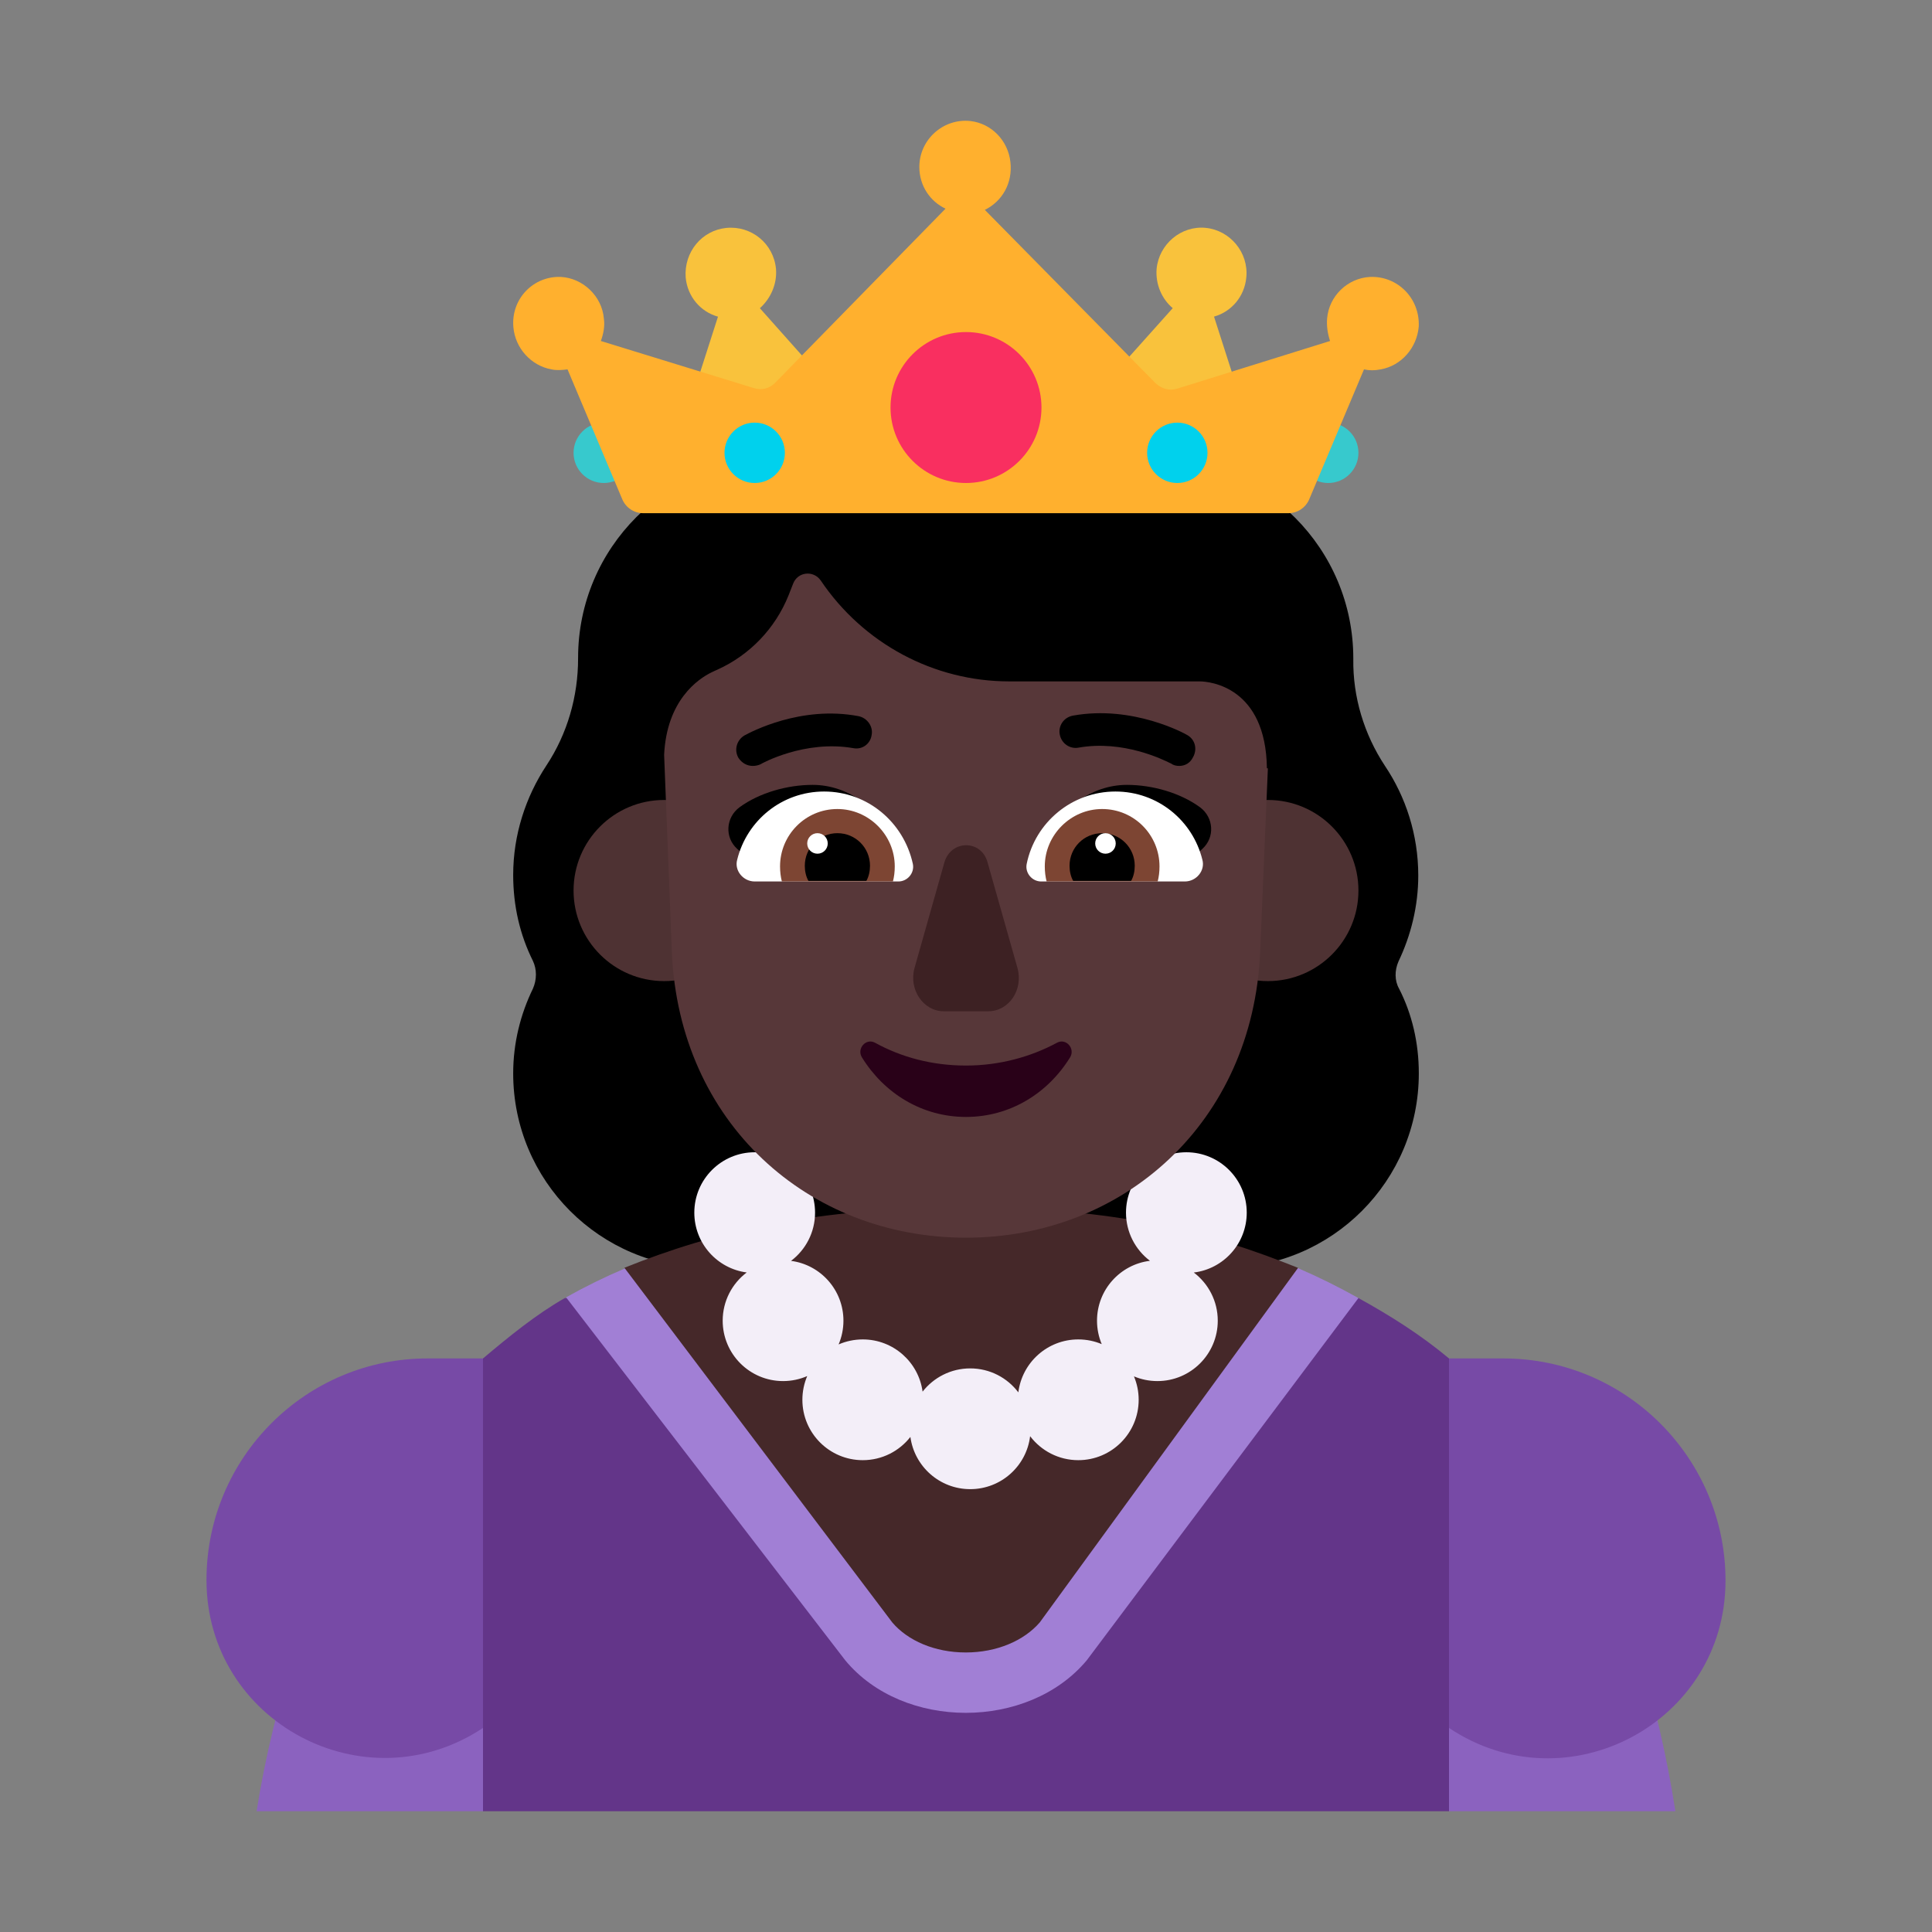 <svg viewBox="0 0 32 32" fill="none" xmlns="http://www.w3.org/2000/svg">
<rect x="0" y="0" width="32" height="32" fill="#808080" stroke="none"/>
<path d="M23.163 15.925C23.369 15.494 23.491 15.008 23.491 14.502C23.491 13.828 23.285 13.2 22.939 12.685C22.593 12.161 22.406 11.543 22.415 10.916V10.906C22.415 9.09 20.947 7.61 19.123 7.61C18.946 7.61 18.777 7.526 18.675 7.376C18.076 6.543 17.104 6 16 6C14.896 6 13.924 6.543 13.325 7.376C13.213 7.517 13.045 7.601 12.867 7.601C11.053 7.601 9.575 9.071 9.575 10.897V10.906C9.575 11.534 9.398 12.152 9.052 12.676C8.706 13.2 8.5 13.828 8.5 14.492C8.5 15.008 8.612 15.485 8.827 15.916C8.893 16.056 8.893 16.225 8.827 16.375C8.622 16.796 8.5 17.273 8.5 17.779C8.5 19.558 9.94 21 11.717 21H20.283C22.06 21 23.5 19.558 23.5 17.779C23.5 17.273 23.388 16.796 23.173 16.375C23.098 16.243 23.098 16.075 23.163 15.925Z" fill="black"/>
<path d="M24 30L25 26.25L24 22.5C23.532 22.109 23.031 21.793 22.5 21.5C22.5 21.5 18.369 21.5 16 21.5C13.558 21.5 9.355 21.5 9.355 21.5C8.878 21.771 8.425 22.142 8 22.5L7 26.25L8 30H24Z" fill="#633589"/>
<path d="M8 30H4.25C4.392 29.108 4.605 28.227 4.889 27.355L4.919 27.265C5.527 25.403 6.601 23.778 8 22.5V30Z" fill="#8B62BF"/>
<path d="M27.123 27.326C27.406 28.204 27.608 29.092 27.75 30H24V22.5C25.425 23.783 26.517 25.431 27.123 27.326Z" fill="#8B62BF"/>
<path d="M24 22.5V28.62C25.96 29.93 28.58 28.53 28.58 26.18C28.58 24.15 26.93 22.5 24.9 22.5H24Z" fill="#774AA6"/>
<path d="M8 22.5V28.62C6.04 29.92 3.42 28.52 3.42 26.17C3.42 24.14 5.07 22.49 7.1 22.5H8Z" fill="#774AA6"/>
<path d="M22.5 21.5L18 27.5C17.03 28.66 14.96 28.66 14 27.5L9.376 21.488C9.691 21.311 10.016 21.151 10.351 21.009C10.351 21.009 13.968 21 16 21C18.006 21 21.5 21.005 21.5 21.005C21.841 21.152 22.174 21.317 22.5 21.5Z" fill="#A17FD5"/>
<path d="M16 20C18.5 20 20.015 20.403 21.5 21L17.222 26.872C16.961 27.174 16.512 27.37 15.996 27.37C15.479 27.37 15.035 27.173 14.78 26.874L10.342 20.998C11.837 20.398 13.5 20 16 20Z" fill="#452829"/>
<path d="M12.5 14.75C12.5 15.578 11.828 16.25 11 16.25C10.172 16.25 9.5 15.578 9.5 14.75C9.5 13.922 10.172 13.25 11 13.25C11.828 13.25 12.5 13.922 12.5 14.75Z" fill="#4E3233"/>
<path d="M22.5 14.75C22.5 15.578 21.828 16.25 21 16.25C20.172 16.25 19.5 15.578 19.5 14.75C19.5 13.922 20.172 13.25 21 13.25C21.828 13.25 22.5 13.922 22.5 14.75Z" fill="#4E3233"/>
<path d="M13.5 20.085C13.5 20.411 13.344 20.701 13.102 20.884C13.592 20.948 13.97 21.367 13.97 21.875C13.97 22.015 13.941 22.148 13.89 22.268C14.012 22.215 14.148 22.185 14.29 22.185C14.797 22.185 15.215 22.562 15.281 23.05C15.464 22.816 15.749 22.665 16.07 22.665C16.396 22.665 16.685 22.821 16.867 23.062C16.928 22.568 17.349 22.185 17.86 22.185C17.998 22.185 18.129 22.213 18.248 22.263C18.198 22.144 18.17 22.013 18.17 21.875C18.17 21.364 18.553 20.943 19.047 20.883C18.806 20.7 18.65 20.411 18.65 20.085C18.65 19.533 19.098 19.085 19.65 19.085C20.202 19.085 20.65 19.533 20.65 20.085C20.65 20.596 20.267 21.017 19.773 21.077C20.014 21.26 20.17 21.549 20.17 21.875C20.17 22.427 19.722 22.875 19.17 22.875C19.032 22.875 18.901 22.847 18.782 22.797C18.832 22.916 18.86 23.047 18.86 23.185C18.86 23.737 18.412 24.185 17.86 24.185C17.534 24.185 17.245 24.029 17.062 23.788C17.002 24.282 16.581 24.665 16.07 24.665C15.563 24.665 15.145 24.288 15.079 23.8C14.896 24.034 14.611 24.185 14.29 24.185C13.738 24.185 13.29 23.737 13.29 23.185C13.29 23.045 13.319 22.912 13.37 22.792C13.248 22.845 13.112 22.875 12.97 22.875C12.418 22.875 11.97 22.427 11.97 21.875C11.97 21.549 12.126 21.259 12.368 21.076C11.878 21.012 11.5 20.593 11.5 20.085C11.5 19.533 11.948 19.085 12.5 19.085C13.052 19.085 13.5 19.533 13.5 20.085Z" fill="#F3EEF8"/>
<path d="M11 12.502C11.043 11.599 11.561 11.245 11.788 11.135C11.807 11.125 11.823 11.118 11.839 11.111C11.855 11.104 11.872 11.097 11.89 11.088C12.411 10.851 12.839 10.416 13.062 9.858L13.136 9.669C13.211 9.47 13.471 9.442 13.592 9.612C14.299 10.662 15.47 11.286 16.716 11.286H19.868C20.045 11.286 20.965 11.381 20.984 12.724C20.989 12.725 20.994 12.726 21 12.727L20.872 15.77C20.751 18.599 18.603 20.5 16 20.5C13.387 20.5 11.249 18.599 11.128 15.77L11 12.502Z" fill="#573739"/>
<path d="M13.46 13C14.06 13 14.55 13.41 14.86 13.88C14.531 13.984 14.212 14.075 13.894 14.166C13.507 14.277 13.121 14.388 12.72 14.52L12.21 14.06C12 13.87 12.02 13.54 12.25 13.37C12.58 13.13 13.04 13 13.46 13Z" fill="black"/>
<path d="M18.665 13C18.065 13 17.575 13.41 17.265 13.88C17.594 13.984 17.912 14.075 18.23 14.166C18.618 14.277 19.004 14.388 19.405 14.52L19.915 14.06C20.125 13.87 20.105 13.54 19.875 13.37C19.545 13.13 19.085 13 18.665 13Z" fill="black"/>
<path d="M12.21 14.24C12.37 13.59 12.95 13.11 13.65 13.11C14.37 13.11 14.97 13.62 15.12 14.31C15.15 14.46 15.03 14.6 14.88 14.6H12.5C12.31 14.6 12.16 14.42 12.21 14.24Z" fill="white"/>
<path d="M19.915 14.24C19.755 13.59 19.175 13.11 18.475 13.11C17.755 13.11 17.145 13.62 17.005 14.31C16.975 14.46 17.095 14.6 17.245 14.6H19.625C19.815 14.6 19.965 14.42 19.915 14.24Z" fill="white"/>
<path d="M12.92 14.35C12.92 13.83 13.34 13.4 13.87 13.4C14.39 13.4 14.82 13.83 14.82 14.35C14.82 14.44 14.81 14.52 14.79 14.6H12.95C12.93 14.52 12.92 14.44 12.92 14.35Z" fill="#7D4533"/>
<path d="M19.205 14.35C19.205 13.83 18.785 13.4 18.255 13.4C17.735 13.4 17.305 13.83 17.305 14.35C17.305 14.44 17.315 14.52 17.335 14.6H19.175C19.195 14.52 19.205 14.44 19.205 14.35Z" fill="#7D4533"/>
<path d="M13.87 13.8C14.17 13.8 14.41 14.04 14.41 14.34C14.41 14.43 14.39 14.52 14.35 14.59H13.39C13.35 14.52 13.33 14.43 13.33 14.34C13.33 14.04 13.57 13.8 13.87 13.8Z" fill="black"/>
<path d="M18.255 13.8C17.955 13.8 17.715 14.04 17.715 14.34C17.715 14.43 17.735 14.52 17.775 14.59H18.735C18.775 14.52 18.795 14.43 18.795 14.34C18.795 14.04 18.555 13.8 18.255 13.8Z" fill="black"/>
<path d="M13.71 13.97C13.71 14.064 13.634 14.14 13.54 14.14C13.446 14.14 13.37 14.064 13.37 13.97C13.37 13.876 13.446 13.8 13.54 13.8C13.634 13.8 13.71 13.876 13.71 13.97Z" fill="white"/>
<path d="M18.48 13.97C18.48 14.064 18.404 14.14 18.31 14.14C18.216 14.14 18.14 14.064 18.14 13.97C18.14 13.876 18.216 13.8 18.31 13.8C18.404 13.8 18.48 13.876 18.48 13.97Z" fill="white"/>
<path d="M16 17.649C15.442 17.649 14.934 17.513 14.495 17.272C14.346 17.188 14.186 17.366 14.276 17.513C14.645 18.111 15.273 18.5 16 18.5C16.727 18.5 17.355 18.111 17.724 17.513C17.814 17.366 17.654 17.188 17.505 17.272C17.076 17.503 16.558 17.649 16 17.649Z" fill="#290118"/>
<path d="M15.642 14.284L15.148 16.031C15.047 16.391 15.294 16.75 15.633 16.75H16.366C16.714 16.75 16.953 16.391 16.852 16.031L16.357 14.284C16.256 13.905 15.752 13.905 15.642 14.284Z" fill="#3D2123"/>
<path d="M10.5 7.5C10.5 7.776 10.276 8 10 8C9.724 8 9.5 7.776 9.5 7.5C9.5 7.224 9.724 7 10 7C10.276 7 10.5 7.224 10.5 7.5Z" fill="#37C9CD"/>
<path d="M22.5 7.5C22.5 7.776 22.276 8 22 8C21.724 8 21.5 7.776 21.5 7.5C21.5 7.224 21.724 7 22 7C22.276 7 22.5 7.224 22.5 7.5Z" fill="#37C9CD"/>
<path d="M19.424 5.104L17.482 7.274L21 8.024L20.108 5.244C20.395 5.164 20.613 4.914 20.643 4.594C20.683 4.184 20.376 3.814 19.969 3.774C19.563 3.734 19.196 4.044 19.157 4.454C19.137 4.714 19.246 4.954 19.424 5.104Z" fill="#F9C23C"/>
<path d="M12.586 5.105L14.518 7.275L11 8.025L11.892 5.245C11.605 5.165 11.386 4.915 11.357 4.595C11.327 4.175 11.624 3.815 12.031 3.775C12.447 3.735 12.814 4.035 12.853 4.455C12.873 4.705 12.764 4.945 12.586 5.105Z" fill="#F9C23C"/>
<path d="M22.691 4.587C22.316 4.607 22.011 4.907 21.981 5.277C21.971 5.407 21.991 5.528 22.03 5.648L19.496 6.438C19.368 6.478 19.24 6.438 19.141 6.348L16.312 3.476C16.598 3.336 16.775 3.035 16.736 2.685C16.696 2.325 16.42 2.045 16.075 2.005C15.621 1.955 15.227 2.315 15.227 2.765C15.227 3.076 15.405 3.336 15.661 3.456L12.841 6.338C12.742 6.438 12.614 6.468 12.486 6.428L9.952 5.648C9.992 5.538 10.021 5.407 10.002 5.277C9.972 4.907 9.656 4.607 9.292 4.587C8.838 4.567 8.463 4.947 8.503 5.417C8.532 5.768 8.799 6.058 9.134 6.118C9.223 6.138 9.321 6.128 9.4 6.118L10.307 8.27C10.366 8.41 10.504 8.5 10.652 8.5H15.996H21.34C21.488 8.5 21.626 8.41 21.685 8.27L22.592 6.118C22.681 6.138 22.77 6.138 22.868 6.118C23.213 6.058 23.47 5.758 23.499 5.407C23.519 4.937 23.144 4.567 22.691 4.587Z" fill="#FFB02E"/>
<path d="M16 8C16.69 8 17.25 7.44 17.25 6.75C17.25 6.06 16.69 5.5 16 5.5C15.31 5.5 14.75 6.06 14.75 6.75C14.75 7.44 15.31 8 16 8Z" fill="#F92F60"/>
<path d="M13 7.5C13 7.776 12.776 8 12.5 8C12.224 8 12 7.776 12 7.5C12 7.224 12.224 7 12.5 7C12.776 7 13 7.224 13 7.5Z" fill="#00D1ED"/>
<path d="M20 7.5C20 7.776 19.776 8 19.5 8C19.224 8 19 7.776 19 7.5C19 7.224 19.224 7 19.5 7C19.776 7 20 7.224 20 7.5Z" fill="#00D1ED"/>
<path d="M19.4 12.648C19.438 12.677 19.485 12.686 19.532 12.686C19.627 12.686 19.712 12.639 19.759 12.544C19.835 12.411 19.797 12.25 19.665 12.175C19.636 12.156 18.765 11.673 17.771 11.853C17.619 11.881 17.525 12.023 17.553 12.165C17.581 12.317 17.724 12.411 17.866 12.383C18.602 12.253 19.267 12.583 19.382 12.64C19.393 12.645 19.4 12.648 19.4 12.648Z" fill="black"/>
<path d="M12.231 12.553C12.288 12.638 12.373 12.686 12.468 12.686C12.515 12.686 12.562 12.676 12.6 12.657C12.61 12.648 13.329 12.25 14.134 12.392C14.286 12.421 14.418 12.316 14.437 12.174C14.466 12.032 14.362 11.89 14.22 11.862C13.266 11.68 12.435 12.125 12.335 12.179C12.33 12.181 12.326 12.184 12.326 12.184C12.203 12.26 12.155 12.421 12.231 12.553Z" fill="black"/>
</svg>
